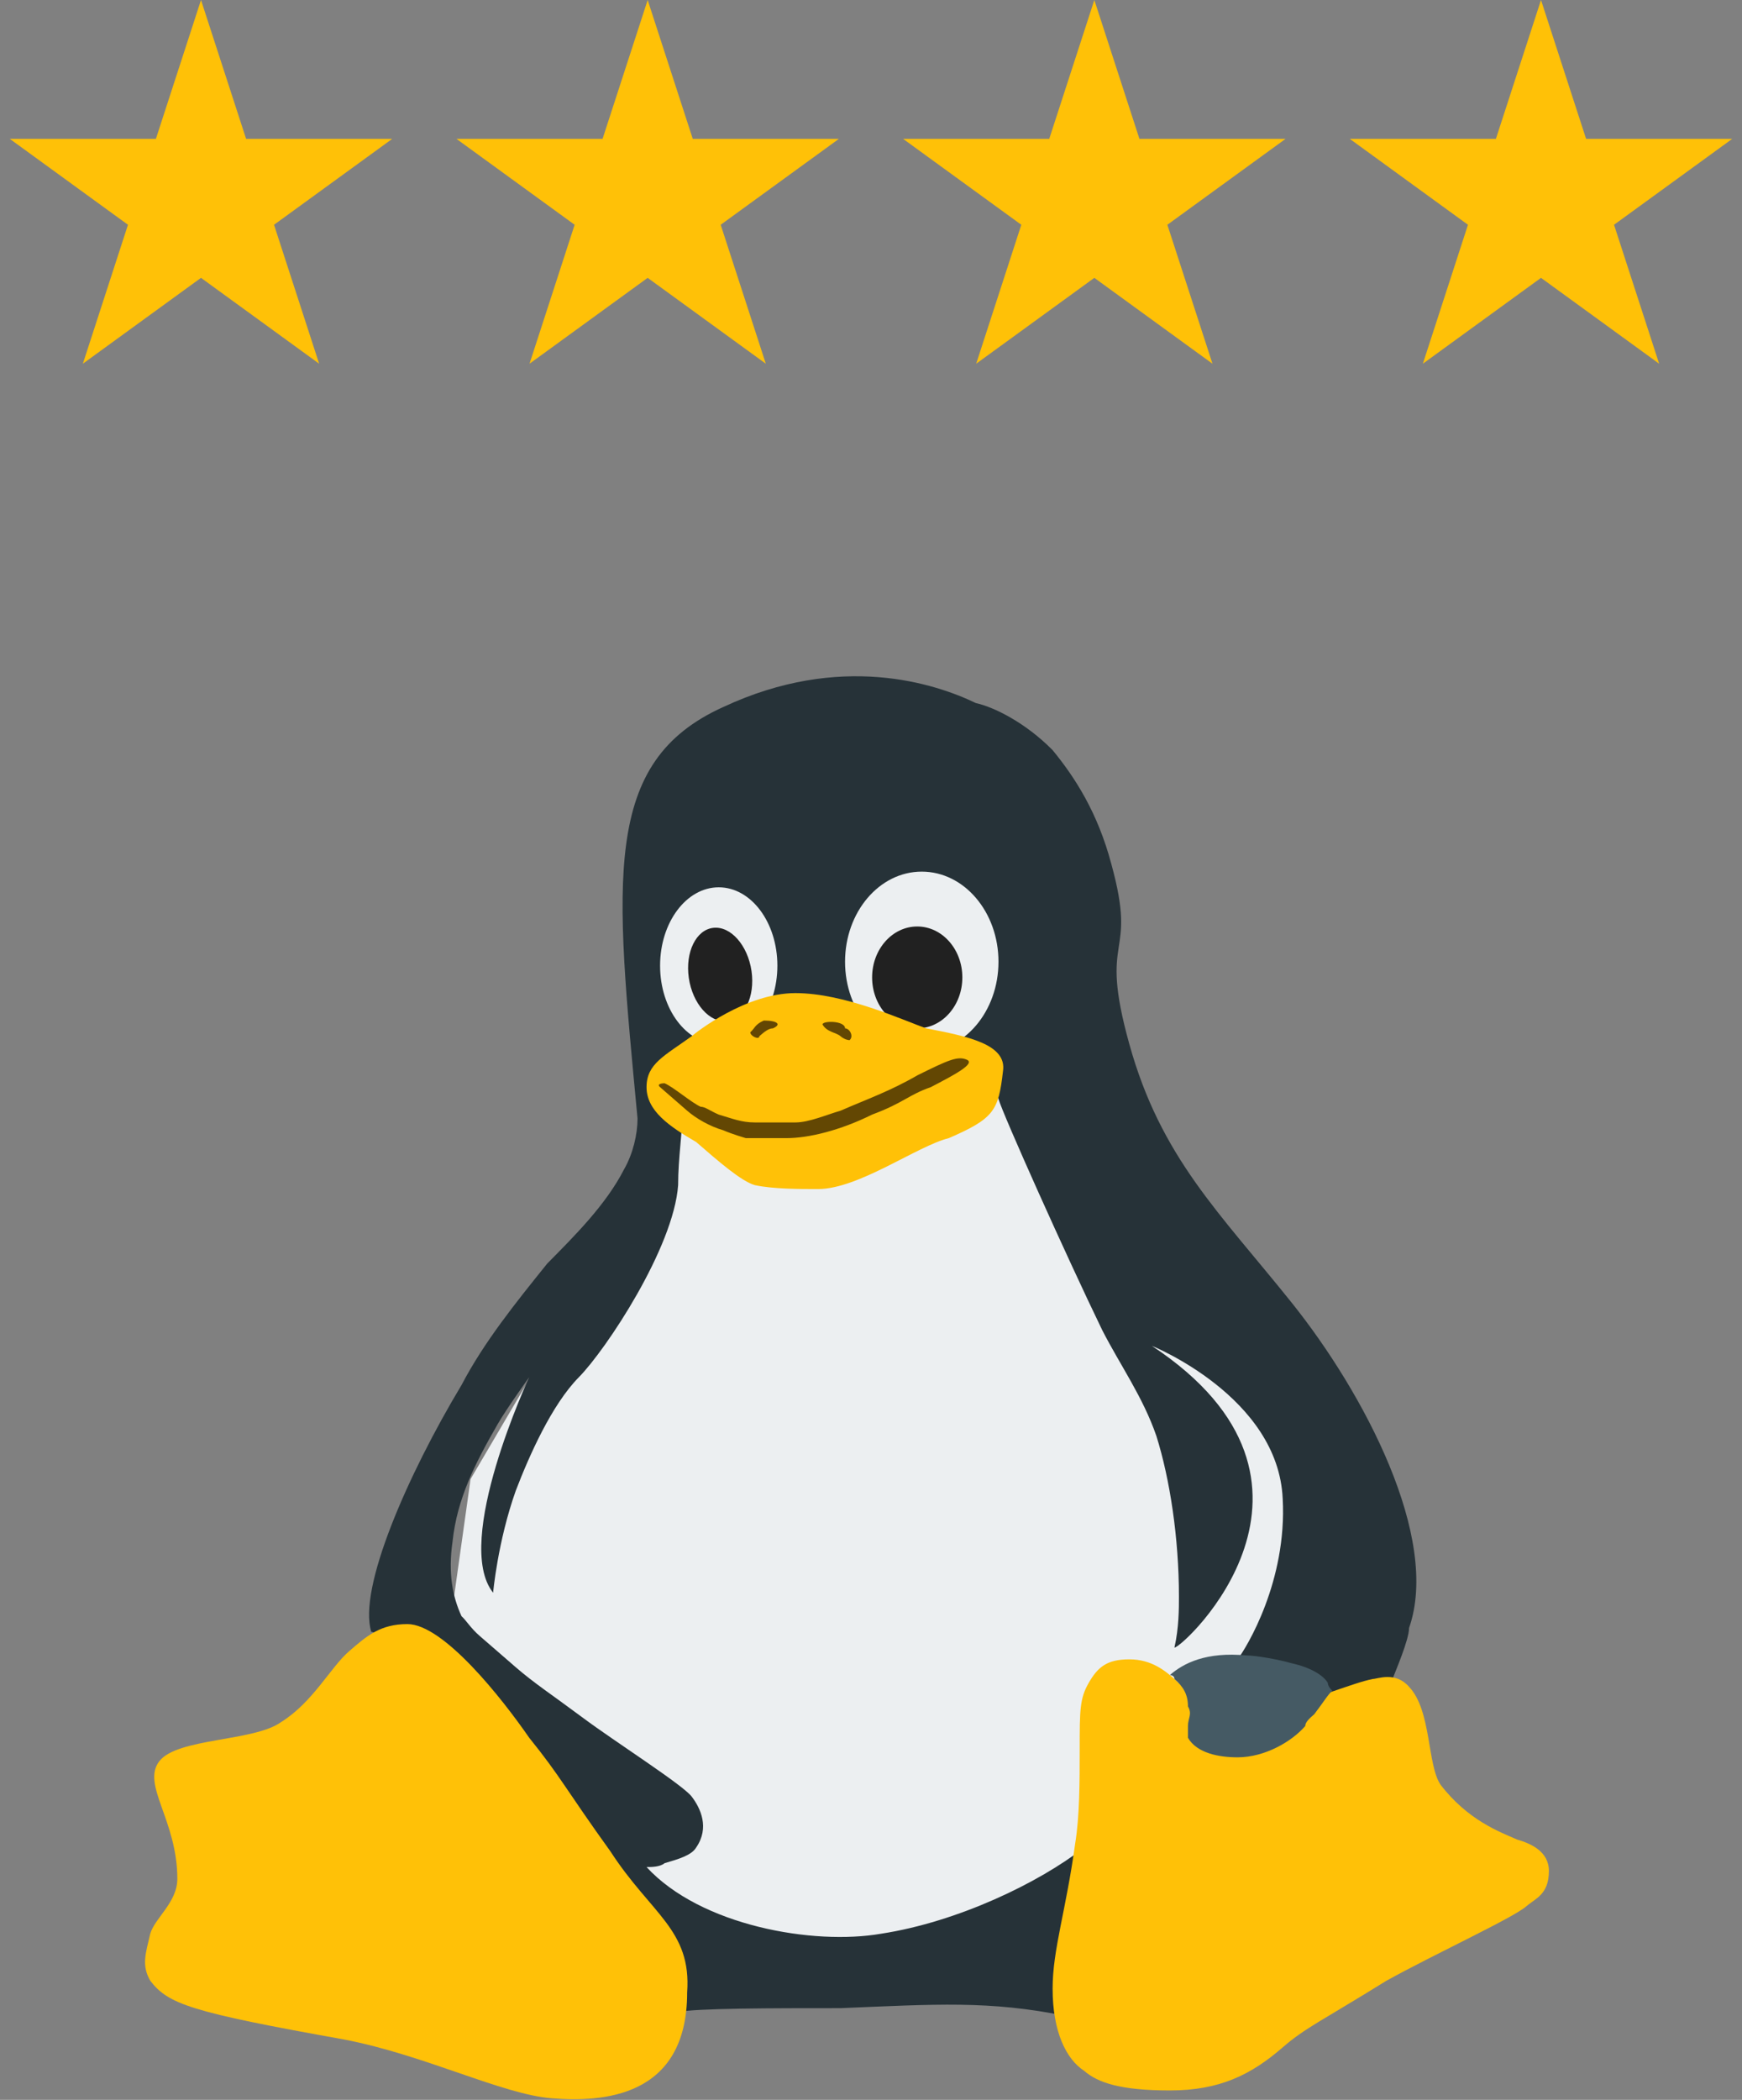 <svg width="39" height="47" viewBox="0 0 39 47" fill="none" xmlns="http://www.w3.org/2000/svg">
<rect x="0" y="0" width="39" height="47" fill="#808080" stroke="none"/>
<g clip-path="url(#clip0_104_8)">
<path d="M14.576 24.158L14.677 26.175L13.061 28.807L10.535 33.105L10.03 36.702L11.848 41.789L15.99 43.807H22.253L28.111 39.947L30.737 33.895L24.677 27.491L22.96 23.895L14.576 24.158Z" fill="#ECEFF1"/>
<path d="M28.919 29.158C27.303 27.14 25.99 25.912 25.283 23.368C24.576 20.825 25.485 21.526 24.879 19.333C24.576 18.193 24.071 17.404 23.566 16.79C22.96 16.175 22.253 15.825 21.849 15.737C20.939 15.298 18.818 14.597 16.192 15.825C13.465 17.053 13.768 19.684 14.273 25.035C14.273 25.386 14.172 25.825 13.97 26.175C13.566 26.965 12.859 27.667 12.252 28.281C11.546 29.158 10.838 30.035 10.333 31C9.121 33.017 8.01 35.561 8.313 36.526C8.818 36.439 15.182 44.86 15.182 45.035C15.586 44.947 17.303 44.947 18.818 44.947C20.939 44.86 22.151 44.772 23.869 45.123C23.869 44.86 23.768 44.596 23.768 44.333C23.768 43.807 23.869 43.368 23.97 42.754C24.071 42.316 24.172 41.877 24.273 41.351C23.263 42.14 21.444 43.017 19.727 43.281C18.212 43.544 15.687 43.105 14.475 41.789C14.576 41.789 14.778 41.789 14.879 41.702C15.182 41.614 15.485 41.526 15.586 41.351C15.889 40.912 15.687 40.474 15.485 40.211C15.283 39.947 13.768 38.983 13.061 38.456C12.354 37.93 11.95 37.667 11.546 37.316C11.546 37.316 10.939 36.789 10.737 36.614C10.535 36.439 10.434 36.263 10.333 36.175C10.131 35.737 10.03 35.211 10.131 34.509C10.232 33.544 10.636 32.754 11.141 31.877C11.343 31.526 11.848 30.825 11.848 30.825C11.848 30.825 10.131 34.509 11.04 35.649C11.04 35.649 11.141 34.509 11.546 33.368C11.848 32.579 12.354 31.439 12.96 30.825C13.566 30.21 15.081 27.93 15.182 26.526C15.182 25.912 15.283 25.298 15.283 24.86C14.879 24.509 21.95 23.632 22.354 24.596C22.454 24.947 23.869 28.105 24.677 29.772C25.081 30.561 25.586 31.263 25.889 32.14C26.192 33.105 26.394 34.421 26.394 35.737C26.394 36 26.394 36.439 26.293 36.877C26.495 36.877 30.434 33.193 25.788 30.123C25.788 30.123 28.616 31.263 28.717 33.544C28.818 35.386 27.909 36.877 27.707 37.14C27.808 37.14 29.828 37.93 29.929 37.93C30.333 37.93 31.141 37.667 31.141 37.667C31.242 37.404 31.546 36.702 31.546 36.439C32.252 34.421 30.535 31.175 28.919 29.158Z" fill="#263238"/>
<path d="M16.091 23.368C16.816 23.368 17.404 22.583 17.404 21.614C17.404 20.645 16.816 19.86 16.091 19.86C15.366 19.86 14.778 20.645 14.778 21.614C14.778 22.583 15.366 23.368 16.091 23.368Z" fill="#ECEFF1"/>
<path d="M20.636 23.544C21.585 23.544 22.354 22.641 22.354 21.526C22.354 20.412 21.585 19.509 20.636 19.509C19.688 19.509 18.919 20.412 18.919 21.526C18.919 22.641 19.688 23.544 20.636 23.544Z" fill="#ECEFF1"/>
<path d="M16.825 21.734C16.741 21.157 16.358 20.724 15.971 20.767C15.584 20.809 15.338 21.311 15.421 21.888C15.505 22.465 15.888 22.898 16.275 22.855C16.662 22.813 16.908 22.311 16.825 21.734Z" fill="#212121"/>
<path d="M20.535 23.017C21.093 23.017 21.545 22.507 21.545 21.877C21.545 21.247 21.093 20.737 20.535 20.737C19.977 20.737 19.525 21.247 19.525 21.877C19.525 22.507 19.977 23.017 20.535 23.017Z" fill="#212121"/>
<path d="M33.97 41.175C33.566 41 32.859 40.737 32.252 39.947C31.95 39.509 32.05 38.281 31.545 37.754C31.242 37.404 30.838 37.579 30.737 37.579C29.828 37.754 27.707 38.983 26.293 37.579C26.091 37.404 25.788 37.14 25.283 37.14C24.778 37.14 24.576 37.316 24.374 37.667C24.172 38.017 24.172 38.281 24.172 39.158C24.172 39.86 24.172 40.649 24.071 41.263C23.869 42.754 23.566 43.632 23.566 44.509C23.566 45.474 23.869 46.088 24.273 46.351C24.576 46.614 25.081 46.789 26.192 46.789C27.303 46.789 28.01 46.439 28.717 45.825C29.222 45.386 29.626 45.211 31.04 44.333C32.151 43.719 33.869 42.93 34.172 42.667C34.374 42.491 34.677 42.404 34.677 41.877C34.677 41.439 34.273 41.263 33.97 41.175Z" fill="#FFC107"/>
<path d="M13.667 41.439C12.657 40.035 12.556 39.772 11.848 38.895C11.242 38.017 9.929 36.351 9.121 36.351C8.515 36.351 8.212 36.614 7.808 36.965C7.404 37.316 7 38.105 6.293 38.544C5.687 38.983 3.97 38.895 3.566 39.421C3.162 39.947 3.97 40.737 3.97 42.053C3.97 42.579 3.465 42.93 3.364 43.281C3.263 43.719 3.162 43.983 3.364 44.333C3.768 44.86 4.273 45.035 7.707 45.649C9.525 46 11.242 46.877 12.354 46.965C13.465 47.053 15.384 46.965 15.384 44.596C15.485 43.193 14.576 42.842 13.667 41.439Z" fill="#FFC107"/>
<path d="M15.586 25.561C14.98 25.21 14.475 24.86 14.475 24.333C14.475 23.807 14.879 23.632 15.485 23.193C15.586 23.105 16.697 22.228 17.808 22.228C18.919 22.228 20.232 22.842 20.737 23.017C21.646 23.193 22.555 23.368 22.454 23.983C22.354 24.86 22.253 25.035 21.242 25.474C20.535 25.649 19.222 26.614 18.313 26.614C17.909 26.614 17.303 26.614 16.899 26.526C16.596 26.439 16.091 26 15.586 25.561Z" fill="#FFC107"/>
<path d="M15.384 24.86C15.586 25.035 15.889 25.21 16.192 25.298C16.394 25.386 16.697 25.474 16.697 25.474C17.101 25.474 17.404 25.474 17.606 25.474C18.111 25.474 18.818 25.298 19.525 24.947C20.232 24.684 20.333 24.509 20.838 24.333C21.343 24.07 21.849 23.807 21.646 23.719C21.444 23.632 21.242 23.719 20.535 24.07C19.929 24.421 19.424 24.596 18.818 24.86C18.515 24.947 18.111 25.123 17.808 25.123C17.505 25.123 17.202 25.123 16.899 25.123C16.596 25.123 16.394 25.035 16.091 24.947C15.889 24.86 15.788 24.772 15.687 24.772C15.485 24.684 15.081 24.333 14.879 24.246C14.879 24.246 14.677 24.246 14.778 24.333C15.081 24.596 15.182 24.684 15.384 24.86Z" fill="#634703"/>
<path d="M18.414 22.93C18.515 23.105 18.717 23.105 18.818 23.193C18.919 23.281 19.02 23.281 19.02 23.281C19.121 23.193 19.02 23.017 18.919 23.017C18.919 22.842 18.414 22.842 18.414 22.93Z" fill="#634703"/>
<path d="M16.798 23.105C16.798 23.193 17 23.281 17 23.193C17.101 23.105 17.202 23.017 17.303 23.017C17.505 22.93 17.404 22.842 17.101 22.842C16.899 22.93 16.899 23.017 16.798 23.105Z" fill="#634703"/>
<path d="M26.596 38.632C26.596 38.719 26.596 38.807 26.596 38.895C26.798 39.246 27.303 39.333 27.707 39.333C28.313 39.333 28.919 38.983 29.222 38.632C29.222 38.544 29.323 38.456 29.424 38.368C29.626 38.105 29.727 37.93 29.828 37.842C29.828 37.842 29.727 37.754 29.727 37.667C29.626 37.491 29.323 37.316 28.919 37.228C28.616 37.14 28.111 37.053 27.909 37.053C27 36.965 26.495 37.228 26.192 37.491C26.192 37.491 26.293 37.491 26.293 37.579C26.495 37.754 26.596 37.93 26.596 38.193C26.697 38.368 26.596 38.456 26.596 38.632Z" fill="#455A64"/>
</g>
<path d="M4.5 0L5.51 3.109H8.78L6.135 5.031L7.145 8.141L4.5 6.219L1.855 8.141L2.865 5.031L0.22 3.109H3.49L4.5 0Z" fill="#FFC107"/>
<path d="M14.5 0L15.51 3.109H18.78L16.135 5.031L17.145 8.141L14.5 6.219L11.855 8.141L12.865 5.031L10.22 3.109H13.49L14.5 0Z" fill="#FFC107"/>
<path d="M24.5 0L25.51 3.109H28.78L26.135 5.031L27.145 8.141L24.5 6.219L21.855 8.141L22.865 5.031L20.22 3.109H23.49L24.5 0Z" fill="#FFC107"/>
<path d="M34.5 0L35.51 3.109H38.78L36.135 5.031L37.145 8.141L34.5 6.219L31.855 8.141L32.865 5.031L30.22 3.109H33.49L34.5 0Z" fill="#FFC107"/>
<defs>
<clipPath id="clip0_104_8">
<rect width="32" height="32" fill="white" transform="translate(3 15)"/>
</clipPath>
</defs>
</svg>
